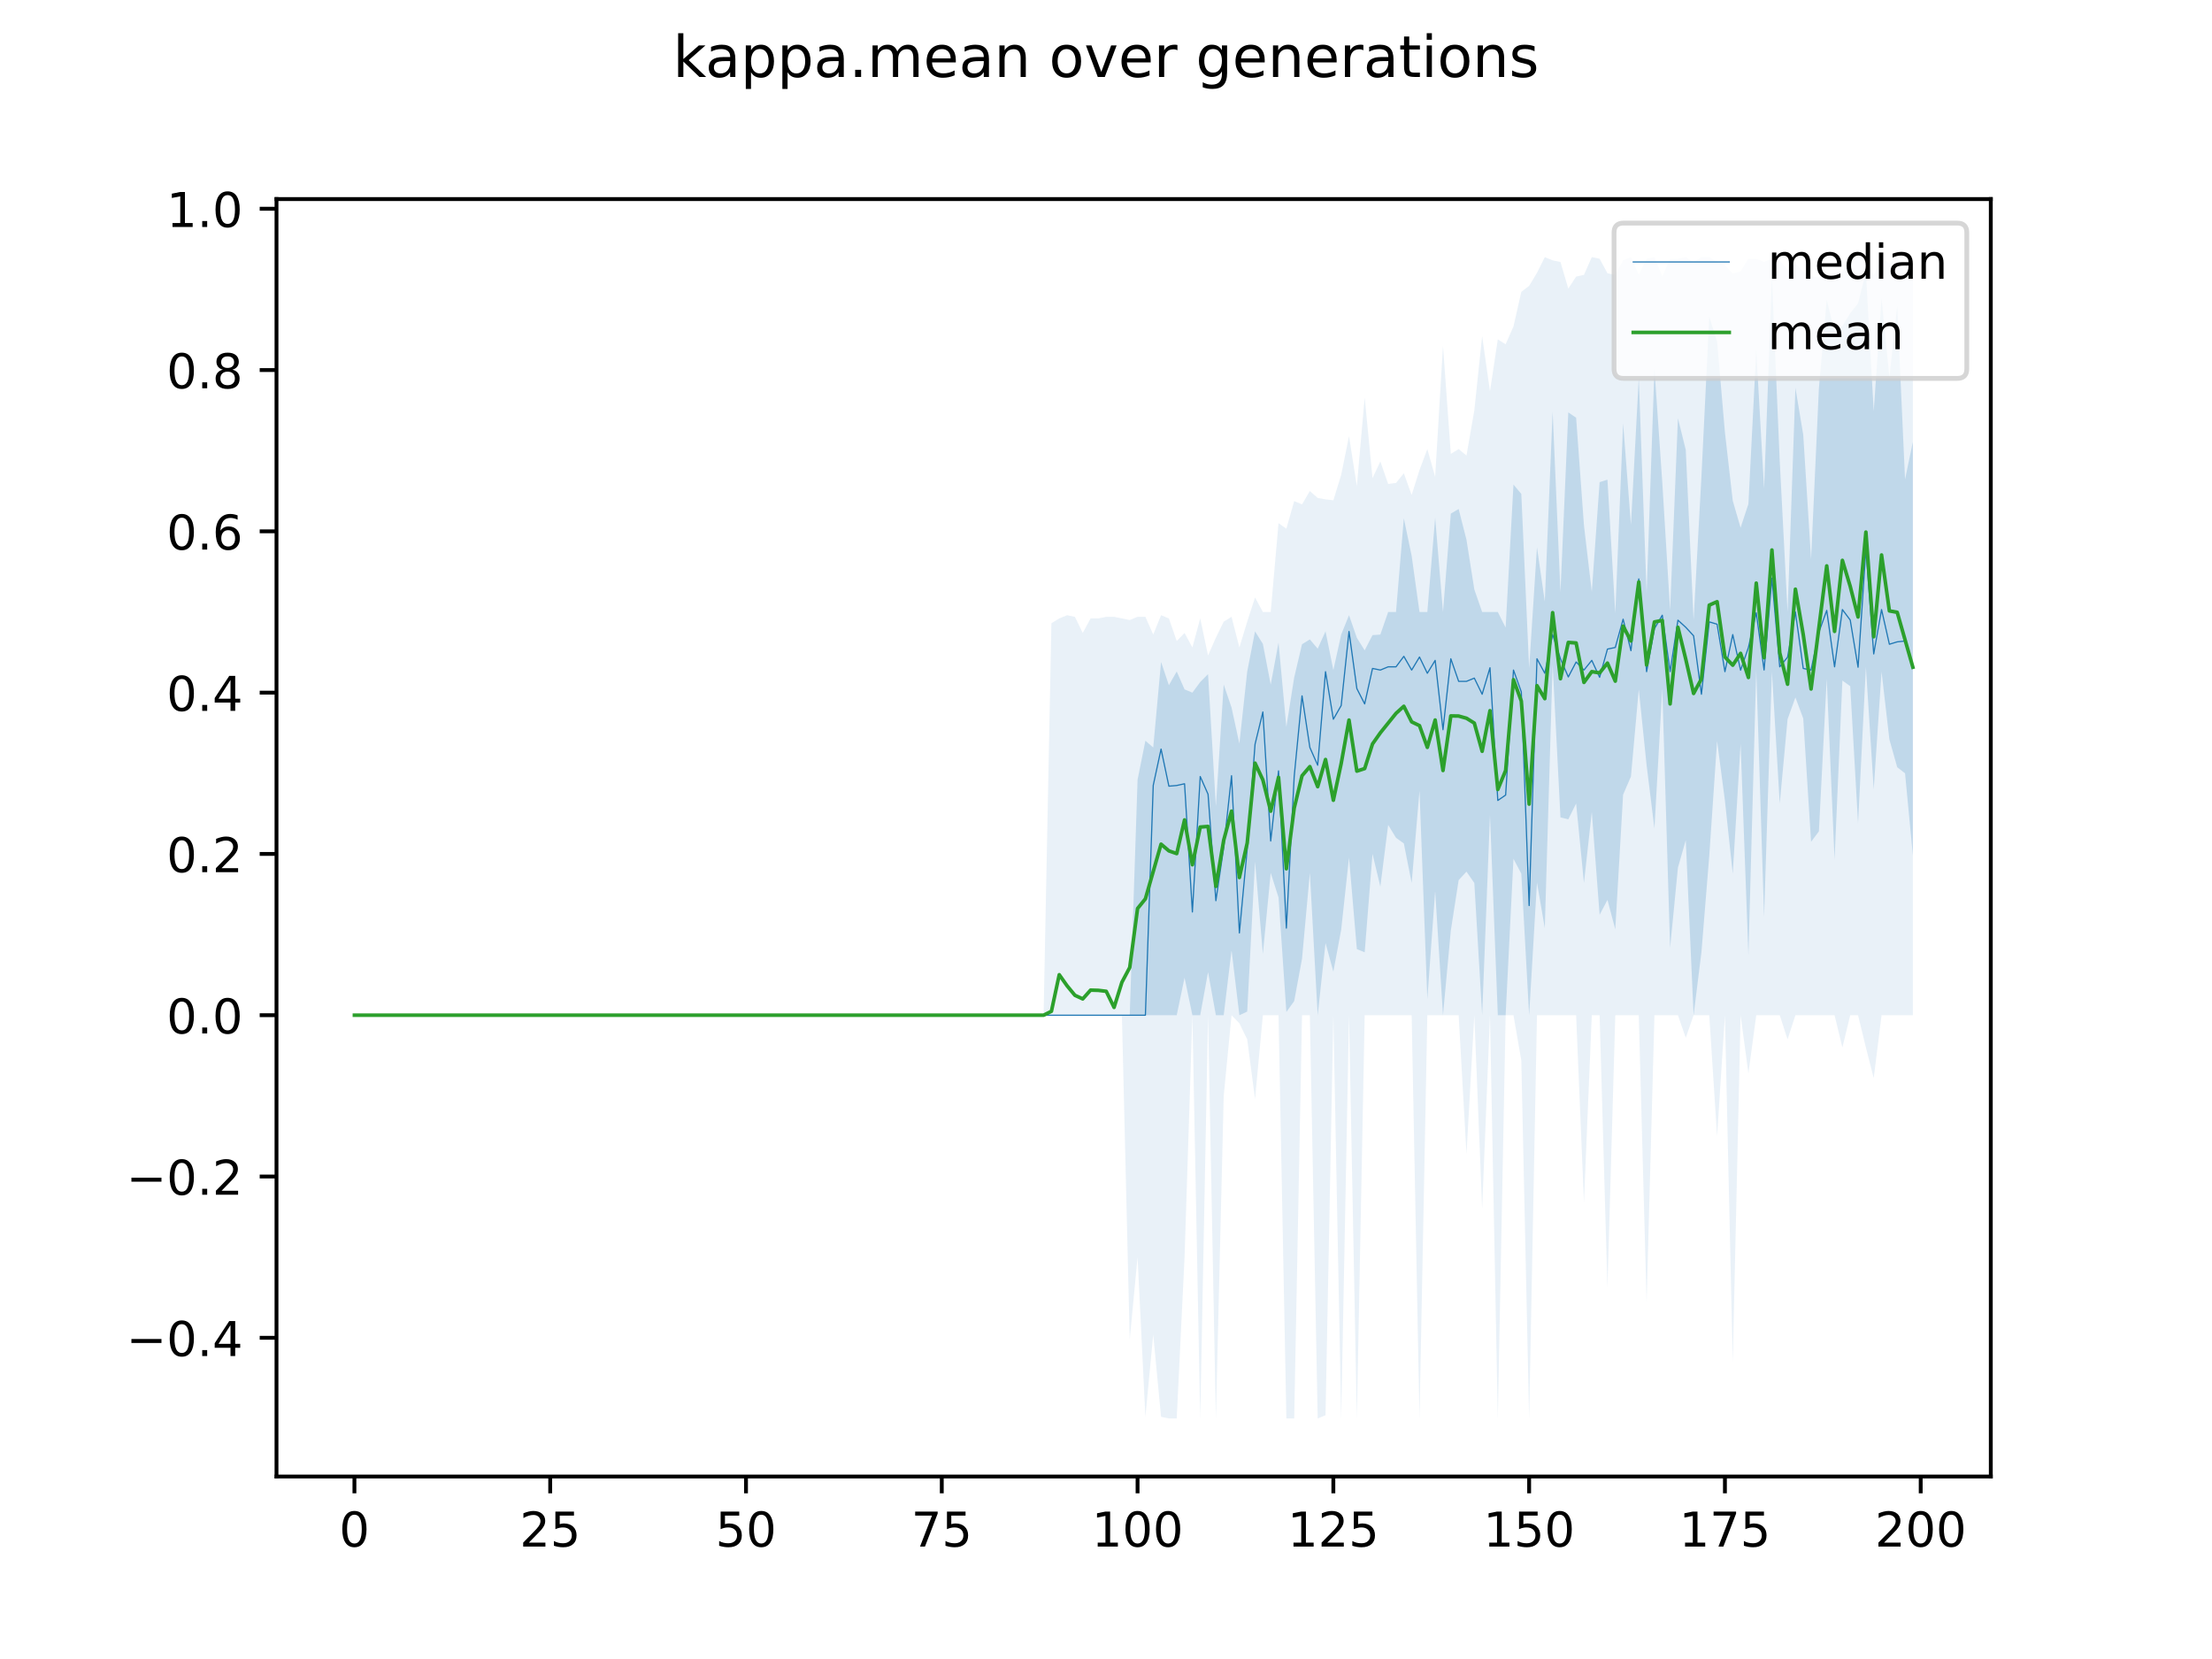 <?xml version="1.0" encoding="utf-8" standalone="no"?>
<!DOCTYPE svg PUBLIC "-//W3C//DTD SVG 1.1//EN"
  "http://www.w3.org/Graphics/SVG/1.1/DTD/svg11.dtd">
<!-- Created with matplotlib (https://matplotlib.org/) -->
<svg height="345.6pt" version="1.1" viewBox="0 0 460.8 345.6" width="460.8pt" xmlns="http://www.w3.org/2000/svg" xmlns:xlink="http://www.w3.org/1999/xlink">
 <defs>
  <style type="text/css">
*{stroke-linecap:butt;stroke-linejoin:round;}
  </style>
 </defs>
 <g id="figure_1">
  <g id="patch_1">
   <path d="M 0 345.6 
L 460.8 345.6 
L 460.8 0 
L 0 0 
z
" style="fill:#ffffff;"/>
  </g>
  <g id="axes_1">
   <g id="patch_2">
    <path d="M 57.6 307.584 
L 414.72 307.584 
L 414.72 41.472 
L 57.6 41.472 
z
" style="fill:#ffffff;"/>
   </g>
   <g id="PolyCollection_1">
    <path clip-path="url(#p032be83b51)" d="M 73.833 211.488 
L 73.833 211.488 
L 75.464 211.488 
L 77.096 211.488 
L 78.727 211.488 
L 80.358 211.488 
L 81.99 211.488 
L 83.621 211.488 
L 85.253 211.488 
L 86.884 211.488 
L 88.516 211.488 
L 90.147 211.488 
L 91.778 211.488 
L 93.41 211.488 
L 95.041 211.488 
L 96.673 211.488 
L 98.304 211.488 
L 99.936 211.488 
L 101.567 211.488 
L 103.198 211.488 
L 104.83 211.488 
L 106.461 211.488 
L 108.093 211.488 
L 109.724 211.488 
L 111.356 211.488 
L 112.987 211.488 
L 114.618 211.488 
L 116.25 211.488 
L 117.881 211.488 
L 119.513 211.488 
L 121.144 211.488 
L 122.776 211.488 
L 124.407 211.488 
L 126.038 211.488 
L 127.67 211.488 
L 129.301 211.488 
L 130.933 211.488 
L 132.564 211.488 
L 134.196 211.488 
L 135.827 211.488 
L 137.458 211.488 
L 139.09 211.488 
L 140.721 211.488 
L 142.353 211.488 
L 143.984 211.488 
L 145.616 211.488 
L 147.247 211.488 
L 148.879 211.488 
L 150.51 211.488 
L 152.141 211.488 
L 153.773 211.488 
L 155.404 211.488 
L 157.036 211.488 
L 158.667 211.488 
L 160.299 211.488 
L 161.93 211.488 
L 163.561 211.488 
L 165.193 211.488 
L 166.824 211.488 
L 168.456 211.488 
L 170.087 211.488 
L 171.719 211.488 
L 173.35 211.488 
L 174.981 211.488 
L 176.613 211.488 
L 178.244 211.488 
L 179.876 211.488 
L 181.507 211.488 
L 183.139 211.488 
L 184.77 211.488 
L 186.401 211.488 
L 188.033 211.488 
L 189.664 211.488 
L 191.296 211.488 
L 192.927 211.488 
L 194.559 211.488 
L 196.19 211.488 
L 197.821 211.488 
L 199.453 211.488 
L 201.084 211.488 
L 202.716 211.488 
L 204.347 211.488 
L 205.979 211.488 
L 207.61 211.488 
L 209.241 211.488 
L 210.873 211.488 
L 212.504 211.488 
L 214.136 211.488 
L 215.767 211.488 
L 217.399 211.488 
L 219.03 211.488 
L 220.661 211.488 
L 222.293 211.488 
L 223.924 211.488 
L 225.556 211.488 
L 227.187 211.488 
L 228.819 211.488 
L 230.45 211.488 
L 232.081 211.488 
L 233.713 211.488 
L 235.344 211.488 
L 236.976 211.488 
L 238.607 211.488 
L 240.239 211.488 
L 241.87 211.488 
L 243.501 211.488 
L 245.133 211.488 
L 246.764 203.676 
L 248.396 211.488 
L 250.027 211.488 
L 251.659 202.5 
L 253.29 211.488 
L 254.921 211.488 
L 256.553 197.964 
L 258.184 211.488 
L 259.816 210.732 
L 261.447 179.484 
L 263.079 198.72 
L 264.71 181.836 
L 266.341 186.96 
L 267.973 210.816 
L 269.604 208.548 
L 271.236 199.728 
L 272.867 181.836 
L 274.499 211.488 
L 276.13 196.452 
L 277.761 202.416 
L 279.393 193.68 
L 281.024 178.644 
L 282.656 197.712 
L 284.287 198.384 
L 285.919 177.888 
L 287.55 184.692 
L 289.181 171.84 
L 290.813 174.528 
L 292.444 175.704 
L 294.076 183.936 
L 295.707 164.721 
L 297.339 208.128 
L 298.97 185.616 
L 300.601 211.488 
L 302.233 193.848 
L 303.864 183.348 
L 305.496 181.584 
L 307.127 183.936 
L 308.759 211.488 
L 310.39 169.824 
L 312.021 211.488 
L 313.653 211.488 
L 315.284 178.896 
L 316.916 182.004 
L 318.547 211.488 
L 320.179 183.852 
L 321.81 193.344 
L 323.441 138.439 
L 325.073 170.282 
L 326.704 170.676 
L 328.336 167.388 
L 329.967 183.936 
L 331.599 169.152 
L 333.23 190.572 
L 334.862 187.464 
L 336.493 193.596 
L 338.124 165.54 
L 339.756 161.76 
L 341.387 143.616 
L 343.019 159.408 
L 344.65 172.596 
L 346.282 143.448 
L 347.913 197.46 
L 349.544 180.744 
L 351.176 175.032 
L 352.807 211.488 
L 354.439 198.384 
L 356.07 178.308 
L 357.702 154.368 
L 359.333 166.8 
L 360.964 182.004 
L 362.596 154.956 
L 364.227 198.972 
L 365.859 139.584 
L 367.49 190.992 
L 369.122 139.92 
L 370.753 167.388 
L 372.384 149.832 
L 374.016 145.281 
L 375.647 149.664 
L 377.279 175.368 
L 378.91 173.184 
L 380.542 141.419 
L 382.173 179.064 
L 383.804 141.768 
L 385.436 142.944 
L 387.067 171.504 
L 388.699 138.968 
L 390.33 164.448 
L 391.962 139.92 
L 393.593 154.032 
L 395.224 159.828 
L 396.856 161.088 
L 398.487 178.224 
L 398.487 92.04 
L 398.487 92.04 
L 396.856 99.852 
L 395.224 63.779 
L 393.593 78.576 
L 391.962 62.198 
L 390.33 85.656 
L 388.699 56.701 
L 387.067 63.19 
L 385.436 65.244 
L 383.804 67.932 
L 382.173 69.108 
L 380.542 62.472 
L 378.91 80.868 
L 377.279 116.484 
L 375.647 90.573 
L 374.016 80.784 
L 372.384 127.488 
L 370.753 96.072 
L 369.122 57.923 
L 367.49 101.784 
L 365.859 72.967 
L 364.227 104.976 
L 362.596 109.932 
L 360.964 104.304 
L 359.333 90.054 
L 357.702 71.124 
L 356.07 66 
L 354.439 99.261 
L 352.807 129.168 
L 351.176 93.72 
L 349.544 87.106 
L 347.913 127.152 
L 346.282 100.44 
L 344.65 76.889 
L 343.019 123.54 
L 341.387 78.688 
L 339.756 109.344 
L 338.124 88.176 
L 336.493 127.74 
L 334.862 99.919 
L 333.23 100.44 
L 331.599 123.288 
L 329.967 109.431 
L 328.336 87.018 
L 326.704 85.908 
L 325.073 123.372 
L 323.441 85.723 
L 321.81 125.304 
L 320.179 114.006 
L 318.547 139.197 
L 316.916 102.892 
L 315.284 100.944 
L 313.653 130.735 
L 312.021 127.488 
L 310.39 127.488 
L 308.759 127.488 
L 307.127 122.784 
L 305.496 112.452 
L 303.864 106.036 
L 302.233 106.992 
L 300.601 127.488 
L 298.97 107.832 
L 297.339 127.488 
L 295.707 127.488 
L 294.076 115.812 
L 292.444 107.971 
L 290.813 127.488 
L 289.181 127.488 
L 287.55 132.192 
L 285.919 132.304 
L 284.287 135.48 
L 282.656 132.864 
L 281.024 128.16 
L 279.393 132.192 
L 277.761 139.584 
L 276.13 131.52 
L 274.499 135.132 
L 272.867 133.2 
L 271.236 134.208 
L 269.604 141.115 
L 267.973 151.428 
L 266.341 133.872 
L 264.71 142.608 
L 263.079 134.136 
L 261.447 131.52 
L 259.816 139.92 
L 258.184 154.899 
L 256.553 147.396 
L 254.921 142.608 
L 253.29 167.972 
L 251.659 140.432 
L 250.027 142.079 
L 248.396 144.288 
L 246.764 143.616 
L 245.133 139.878 
L 243.501 142.747 
L 241.87 137.897 
L 240.239 155.712 
L 238.607 154.304 
L 236.976 162.432 
L 235.344 211.488 
L 233.713 211.488 
L 232.081 211.488 
L 230.45 211.488 
L 228.819 211.488 
L 227.187 211.488 
L 225.556 211.488 
L 223.924 211.488 
L 222.293 211.488 
L 220.661 211.488 
L 219.03 211.488 
L 217.399 211.488 
L 215.767 211.488 
L 214.136 211.488 
L 212.504 211.488 
L 210.873 211.488 
L 209.241 211.488 
L 207.61 211.488 
L 205.979 211.488 
L 204.347 211.488 
L 202.716 211.488 
L 201.084 211.488 
L 199.453 211.488 
L 197.821 211.488 
L 196.19 211.488 
L 194.559 211.488 
L 192.927 211.488 
L 191.296 211.488 
L 189.664 211.488 
L 188.033 211.488 
L 186.401 211.488 
L 184.77 211.488 
L 183.139 211.488 
L 181.507 211.488 
L 179.876 211.488 
L 178.244 211.488 
L 176.613 211.488 
L 174.981 211.488 
L 173.35 211.488 
L 171.719 211.488 
L 170.087 211.488 
L 168.456 211.488 
L 166.824 211.488 
L 165.193 211.488 
L 163.561 211.488 
L 161.93 211.488 
L 160.299 211.488 
L 158.667 211.488 
L 157.036 211.488 
L 155.404 211.488 
L 153.773 211.488 
L 152.141 211.488 
L 150.51 211.488 
L 148.879 211.488 
L 147.247 211.488 
L 145.616 211.488 
L 143.984 211.488 
L 142.353 211.488 
L 140.721 211.488 
L 139.09 211.488 
L 137.458 211.488 
L 135.827 211.488 
L 134.196 211.488 
L 132.564 211.488 
L 130.933 211.488 
L 129.301 211.488 
L 127.67 211.488 
L 126.038 211.488 
L 124.407 211.488 
L 122.776 211.488 
L 121.144 211.488 
L 119.513 211.488 
L 117.881 211.488 
L 116.25 211.488 
L 114.618 211.488 
L 112.987 211.488 
L 111.356 211.488 
L 109.724 211.488 
L 108.093 211.488 
L 106.461 211.488 
L 104.83 211.488 
L 103.198 211.488 
L 101.567 211.488 
L 99.936 211.488 
L 98.304 211.488 
L 96.673 211.488 
L 95.041 211.488 
L 93.41 211.488 
L 91.778 211.488 
L 90.147 211.488 
L 88.516 211.488 
L 86.884 211.488 
L 85.253 211.488 
L 83.621 211.488 
L 81.99 211.488 
L 80.358 211.488 
L 78.727 211.488 
L 77.096 211.488 
L 75.464 211.488 
L 73.833 211.488 
z
" style="fill:#1f77b4;fill-opacity:0.2;"/>
   </g>
   <g id="PolyCollection_2">
    <path clip-path="url(#p032be83b51)" d="M 73.833 211.488 
L 73.833 211.488 
L 75.464 211.488 
L 77.096 211.488 
L 78.727 211.488 
L 80.358 211.488 
L 81.99 211.488 
L 83.621 211.488 
L 85.253 211.488 
L 86.884 211.488 
L 88.516 211.488 
L 90.147 211.488 
L 91.778 211.488 
L 93.41 211.488 
L 95.041 211.488 
L 96.673 211.488 
L 98.304 211.488 
L 99.936 211.488 
L 101.567 211.488 
L 103.198 211.488 
L 104.83 211.488 
L 106.461 211.488 
L 108.093 211.488 
L 109.724 211.488 
L 111.356 211.488 
L 112.987 211.488 
L 114.618 211.488 
L 116.25 211.488 
L 117.881 211.488 
L 119.513 211.488 
L 121.144 211.488 
L 122.776 211.488 
L 124.407 211.488 
L 126.038 211.488 
L 127.67 211.488 
L 129.301 211.488 
L 130.933 211.488 
L 132.564 211.488 
L 134.196 211.488 
L 135.827 211.488 
L 137.458 211.488 
L 139.09 211.488 
L 140.721 211.488 
L 142.353 211.488 
L 143.984 211.488 
L 145.616 211.488 
L 147.247 211.488 
L 148.879 211.488 
L 150.51 211.488 
L 152.141 211.488 
L 153.773 211.488 
L 155.404 211.488 
L 157.036 211.488 
L 158.667 211.488 
L 160.299 211.488 
L 161.93 211.488 
L 163.561 211.488 
L 165.193 211.488 
L 166.824 211.488 
L 168.456 211.488 
L 170.087 211.488 
L 171.719 211.488 
L 173.35 211.488 
L 174.981 211.488 
L 176.613 211.488 
L 178.244 211.488 
L 179.876 211.488 
L 181.507 211.488 
L 183.139 211.488 
L 184.77 211.488 
L 186.401 211.488 
L 188.033 211.488 
L 189.664 211.488 
L 191.296 211.488 
L 192.927 211.488 
L 194.559 211.488 
L 196.19 211.488 
L 197.821 211.488 
L 199.453 211.488 
L 201.084 211.488 
L 202.716 211.488 
L 204.347 211.488 
L 205.979 211.488 
L 207.61 211.488 
L 209.241 211.488 
L 210.873 211.488 
L 212.504 211.488 
L 214.136 211.488 
L 215.767 211.488 
L 217.399 211.488 
L 219.03 211.488 
L 220.661 211.488 
L 222.293 211.488 
L 223.924 211.488 
L 225.556 211.488 
L 227.187 211.488 
L 228.819 211.488 
L 230.45 211.488 
L 232.081 211.488 
L 233.713 211.488 
L 235.344 279.024 
L 236.976 261.888 
L 238.607 295.152 
L 240.239 278.016 
L 241.87 295.152 
L 243.501 295.488 
L 245.133 295.488 
L 246.764 261.888 
L 248.396 211.488 
L 250.027 295.488 
L 251.659 211.488 
L 253.29 295.488 
L 254.921 228.288 
L 256.553 211.488 
L 258.184 213.168 
L 259.816 216.528 
L 261.447 228.96 
L 263.079 211.488 
L 264.71 211.488 
L 266.341 211.488 
L 267.973 295.488 
L 269.604 295.488 
L 271.236 211.488 
L 272.867 211.488 
L 274.499 295.488 
L 276.13 294.816 
L 277.761 211.488 
L 279.393 295.488 
L 281.024 211.488 
L 282.656 295.488 
L 284.287 211.488 
L 285.919 211.488 
L 287.55 211.488 
L 289.181 211.488 
L 290.813 211.488 
L 292.444 211.488 
L 294.076 211.488 
L 295.707 295.488 
L 297.339 211.488 
L 298.97 211.488 
L 300.601 211.488 
L 302.233 211.488 
L 303.864 211.488 
L 305.496 240.384 
L 307.127 211.488 
L 308.759 251.808 
L 310.39 211.488 
L 312.021 295.488 
L 313.653 211.488 
L 315.284 211.488 
L 316.916 220.896 
L 318.547 295.488 
L 320.179 211.488 
L 321.81 211.488 
L 323.441 211.488 
L 325.073 211.488 
L 326.704 211.488 
L 328.336 211.488 
L 329.967 250.464 
L 331.599 211.488 
L 333.23 211.488 
L 334.862 268.272 
L 336.493 211.488 
L 338.124 211.488 
L 339.756 211.488 
L 341.387 211.488 
L 343.019 271.296 
L 344.65 211.488 
L 346.282 211.488 
L 347.913 211.488 
L 349.544 211.488 
L 351.176 216.192 
L 352.807 211.488 
L 354.439 211.488 
L 356.07 211.488 
L 357.702 236.688 
L 359.333 211.488 
L 360.964 283.728 
L 362.596 211.488 
L 364.227 223.584 
L 365.859 211.488 
L 367.49 211.488 
L 369.122 211.488 
L 370.753 211.488 
L 372.384 216.528 
L 374.016 211.488 
L 375.647 211.488 
L 377.279 211.488 
L 378.91 211.488 
L 380.542 211.488 
L 382.173 211.488 
L 383.804 218.208 
L 385.436 211.488 
L 387.067 211.488 
L 388.699 218.208 
L 390.33 224.592 
L 391.962 211.488 
L 393.593 211.488 
L 395.224 211.488 
L 396.856 211.488 
L 398.487 211.488 
L 398.487 57.432 
L 398.487 57.432 
L 396.856 57.232 
L 395.224 53.568 
L 393.593 54.912 
L 391.962 53.568 
L 390.33 57.36 
L 388.699 53.568 
L 387.067 53.568 
L 385.436 53.568 
L 383.804 56.592 
L 382.173 56.928 
L 380.542 57.264 
L 378.91 57.761 
L 377.279 57.572 
L 375.647 56.592 
L 374.016 54.912 
L 372.384 56.256 
L 370.753 54.24 
L 369.122 53.904 
L 367.49 54.576 
L 365.859 53.904 
L 364.227 53.904 
L 362.596 56.542 
L 360.964 56.986 
L 359.333 55.248 
L 357.702 54.576 
L 356.07 53.568 
L 354.439 53.568 
L 352.807 54.576 
L 351.176 53.568 
L 349.544 53.904 
L 347.913 53.904 
L 346.282 57.6 
L 344.65 53.568 
L 343.019 53.904 
L 341.387 57.251 
L 339.756 53.568 
L 338.124 54.24 
L 336.493 57.264 
L 334.862 56.928 
L 333.23 53.904 
L 331.599 53.568 
L 329.967 57.264 
L 328.336 57.617 
L 326.704 60.127 
L 325.073 54.576 
L 323.441 54.24 
L 321.81 53.568 
L 320.179 56.844 
L 318.547 59.549 
L 316.916 60.809 
L 315.284 68.016 
L 313.653 71.712 
L 312.021 70.704 
L 310.39 81.523 
L 308.759 70.032 
L 307.127 85.488 
L 305.496 94.896 
L 303.864 93.552 
L 302.233 94.56 
L 300.601 72.048 
L 298.97 99.331 
L 297.339 93.552 
L 295.707 97.92 
L 294.076 103.108 
L 292.444 98.592 
L 290.813 100.608 
L 289.181 100.822 
L 287.55 96.122 
L 285.919 99.6 
L 284.287 82.8 
L 282.656 101.28 
L 281.024 90.864 
L 279.393 98.928 
L 277.761 104.228 
L 276.13 104.032 
L 274.499 103.733 
L 272.867 102.288 
L 271.236 105.072 
L 269.604 104.388 
L 267.973 110.144 
L 266.341 108.991 
L 264.71 127.488 
L 263.079 127.488 
L 261.447 124.464 
L 259.816 129.504 
L 258.184 134.88 
L 256.553 128.496 
L 254.921 129.504 
L 253.29 132.847 
L 251.659 136.56 
L 250.027 128.832 
L 248.396 134.88 
L 246.764 131.856 
L 245.133 133.536 
L 243.501 128.832 
L 241.87 128.16 
L 240.239 132.192 
L 238.607 128.496 
L 236.976 128.496 
L 235.344 129.168 
L 233.713 128.832 
L 232.081 128.496 
L 230.45 128.496 
L 228.819 128.832 
L 227.187 128.832 
L 225.556 131.856 
L 223.924 128.496 
L 222.293 128.16 
L 220.661 128.832 
L 219.03 129.84 
L 217.399 211.488 
L 215.767 211.488 
L 214.136 211.488 
L 212.504 211.488 
L 210.873 211.488 
L 209.241 211.488 
L 207.61 211.488 
L 205.979 211.488 
L 204.347 211.488 
L 202.716 211.488 
L 201.084 211.488 
L 199.453 211.488 
L 197.821 211.488 
L 196.19 211.488 
L 194.559 211.488 
L 192.927 211.488 
L 191.296 211.488 
L 189.664 211.488 
L 188.033 211.488 
L 186.401 211.488 
L 184.77 211.488 
L 183.139 211.488 
L 181.507 211.488 
L 179.876 211.488 
L 178.244 211.488 
L 176.613 211.488 
L 174.981 211.488 
L 173.35 211.488 
L 171.719 211.488 
L 170.087 211.488 
L 168.456 211.488 
L 166.824 211.488 
L 165.193 211.488 
L 163.561 211.488 
L 161.93 211.488 
L 160.299 211.488 
L 158.667 211.488 
L 157.036 211.488 
L 155.404 211.488 
L 153.773 211.488 
L 152.141 211.488 
L 150.51 211.488 
L 148.879 211.488 
L 147.247 211.488 
L 145.616 211.488 
L 143.984 211.488 
L 142.353 211.488 
L 140.721 211.488 
L 139.09 211.488 
L 137.458 211.488 
L 135.827 211.488 
L 134.196 211.488 
L 132.564 211.488 
L 130.933 211.488 
L 129.301 211.488 
L 127.67 211.488 
L 126.038 211.488 
L 124.407 211.488 
L 122.776 211.488 
L 121.144 211.488 
L 119.513 211.488 
L 117.881 211.488 
L 116.25 211.488 
L 114.618 211.488 
L 112.987 211.488 
L 111.356 211.488 
L 109.724 211.488 
L 108.093 211.488 
L 106.461 211.488 
L 104.83 211.488 
L 103.198 211.488 
L 101.567 211.488 
L 99.936 211.488 
L 98.304 211.488 
L 96.673 211.488 
L 95.041 211.488 
L 93.41 211.488 
L 91.778 211.488 
L 90.147 211.488 
L 88.516 211.488 
L 86.884 211.488 
L 85.253 211.488 
L 83.621 211.488 
L 81.99 211.488 
L 80.358 211.488 
L 78.727 211.488 
L 77.096 211.488 
L 75.464 211.488 
L 73.833 211.488 
z
" style="fill:#1f77b4;fill-opacity:0.1;"/>
   </g>
   <g id="matplotlib.axis_1">
    <g id="xtick_1">
     <g id="line2d_1">
      <defs>
       <path d="M 0 0 
L 0 3.5 
" id="m3e1e26e7a3" style="stroke:#000000;stroke-width:0.8;"/>
      </defs>
      <g>
       <use style="stroke:#000000;stroke-width:0.8;" x="73.833" xlink:href="#m3e1e26e7a3" y="307.584"/>
      </g>
     </g>
     <g id="text_1">
      <!-- 0 -->
      <defs>
       <path d="M 31.781 66.406 
Q 24.172 66.406 20.328 58.906 
Q 16.5 51.422 16.5 36.375 
Q 16.5 21.391 20.328 13.891 
Q 24.172 6.391 31.781 6.391 
Q 39.453 6.391 43.281 13.891 
Q 47.125 21.391 47.125 36.375 
Q 47.125 51.422 43.281 58.906 
Q 39.453 66.406 31.781 66.406 
z
M 31.781 74.219 
Q 44.047 74.219 50.516 64.516 
Q 56.984 54.828 56.984 36.375 
Q 56.984 17.969 50.516 8.266 
Q 44.047 -1.422 31.781 -1.422 
Q 19.531 -1.422 13.062 8.266 
Q 6.594 17.969 6.594 36.375 
Q 6.594 54.828 13.062 64.516 
Q 19.531 74.219 31.781 74.219 
z
" id="DejaVuSans-48"/>
      </defs>
      <g transform="translate(70.651 322.182)scale(0.1 -0.1)">
       <use xlink:href="#DejaVuSans-48"/>
      </g>
     </g>
    </g>
    <g id="xtick_2">
     <g id="line2d_2">
      <g>
       <use style="stroke:#000000;stroke-width:0.8;" x="114.618" xlink:href="#m3e1e26e7a3" y="307.584"/>
      </g>
     </g>
     <g id="text_2">
      <!-- 25 -->
      <defs>
       <path d="M 19.188 8.297 
L 53.609 8.297 
L 53.609 0 
L 7.328 0 
L 7.328 8.297 
Q 12.938 14.109 22.625 23.891 
Q 32.328 33.688 34.812 36.531 
Q 39.547 41.844 41.422 45.531 
Q 43.312 49.219 43.312 52.781 
Q 43.312 58.594 39.234 62.25 
Q 35.156 65.922 28.609 65.922 
Q 23.969 65.922 18.812 64.312 
Q 13.672 62.703 7.812 59.422 
L 7.812 69.391 
Q 13.766 71.781 18.938 73 
Q 24.125 74.219 28.422 74.219 
Q 39.75 74.219 46.484 68.547 
Q 53.219 62.891 53.219 53.422 
Q 53.219 48.922 51.531 44.891 
Q 49.859 40.875 45.406 35.406 
Q 44.188 33.984 37.641 27.219 
Q 31.109 20.453 19.188 8.297 
z
" id="DejaVuSans-50"/>
       <path d="M 10.797 72.906 
L 49.516 72.906 
L 49.516 64.594 
L 19.828 64.594 
L 19.828 46.734 
Q 21.969 47.469 24.109 47.828 
Q 26.266 48.188 28.422 48.188 
Q 40.625 48.188 47.75 41.5 
Q 54.891 34.812 54.891 23.391 
Q 54.891 11.625 47.562 5.094 
Q 40.234 -1.422 26.906 -1.422 
Q 22.312 -1.422 17.547 -0.641 
Q 12.797 0.141 7.719 1.703 
L 7.719 11.625 
Q 12.109 9.234 16.797 8.062 
Q 21.484 6.891 26.703 6.891 
Q 35.156 6.891 40.078 11.328 
Q 45.016 15.766 45.016 23.391 
Q 45.016 31 40.078 35.438 
Q 35.156 39.891 26.703 39.891 
Q 22.75 39.891 18.812 39.016 
Q 14.891 38.141 10.797 36.281 
z
" id="DejaVuSans-53"/>
      </defs>
      <g transform="translate(108.256 322.182)scale(0.1 -0.1)">
       <use xlink:href="#DejaVuSans-50"/>
       <use x="63.623" xlink:href="#DejaVuSans-53"/>
      </g>
     </g>
    </g>
    <g id="xtick_3">
     <g id="line2d_3">
      <g>
       <use style="stroke:#000000;stroke-width:0.8;" x="155.404" xlink:href="#m3e1e26e7a3" y="307.584"/>
      </g>
     </g>
     <g id="text_3">
      <!-- 50 -->
      <g transform="translate(149.042 322.182)scale(0.1 -0.1)">
       <use xlink:href="#DejaVuSans-53"/>
       <use x="63.623" xlink:href="#DejaVuSans-48"/>
      </g>
     </g>
    </g>
    <g id="xtick_4">
     <g id="line2d_4">
      <g>
       <use style="stroke:#000000;stroke-width:0.8;" x="196.19" xlink:href="#m3e1e26e7a3" y="307.584"/>
      </g>
     </g>
     <g id="text_4">
      <!-- 75 -->
      <defs>
       <path d="M 8.203 72.906 
L 55.078 72.906 
L 55.078 68.703 
L 28.609 0 
L 18.312 0 
L 43.219 64.594 
L 8.203 64.594 
z
" id="DejaVuSans-55"/>
      </defs>
      <g transform="translate(189.827 322.182)scale(0.1 -0.1)">
       <use xlink:href="#DejaVuSans-55"/>
       <use x="63.623" xlink:href="#DejaVuSans-53"/>
      </g>
     </g>
    </g>
    <g id="xtick_5">
     <g id="line2d_5">
      <g>
       <use style="stroke:#000000;stroke-width:0.8;" x="236.976" xlink:href="#m3e1e26e7a3" y="307.584"/>
      </g>
     </g>
     <g id="text_5">
      <!-- 100 -->
      <defs>
       <path d="M 12.406 8.297 
L 28.516 8.297 
L 28.516 63.922 
L 10.984 60.406 
L 10.984 69.391 
L 28.422 72.906 
L 38.281 72.906 
L 38.281 8.297 
L 54.391 8.297 
L 54.391 0 
L 12.406 0 
z
" id="DejaVuSans-49"/>
      </defs>
      <g transform="translate(227.432 322.182)scale(0.1 -0.1)">
       <use xlink:href="#DejaVuSans-49"/>
       <use x="63.623" xlink:href="#DejaVuSans-48"/>
       <use x="127.246" xlink:href="#DejaVuSans-48"/>
      </g>
     </g>
    </g>
    <g id="xtick_6">
     <g id="line2d_6">
      <g>
       <use style="stroke:#000000;stroke-width:0.8;" x="277.761" xlink:href="#m3e1e26e7a3" y="307.584"/>
      </g>
     </g>
     <g id="text_6">
      <!-- 125 -->
      <g transform="translate(268.218 322.182)scale(0.1 -0.1)">
       <use xlink:href="#DejaVuSans-49"/>
       <use x="63.623" xlink:href="#DejaVuSans-50"/>
       <use x="127.246" xlink:href="#DejaVuSans-53"/>
      </g>
     </g>
    </g>
    <g id="xtick_7">
     <g id="line2d_7">
      <g>
       <use style="stroke:#000000;stroke-width:0.8;" x="318.547" xlink:href="#m3e1e26e7a3" y="307.584"/>
      </g>
     </g>
     <g id="text_7">
      <!-- 150 -->
      <g transform="translate(309.003 322.182)scale(0.1 -0.1)">
       <use xlink:href="#DejaVuSans-49"/>
       <use x="63.623" xlink:href="#DejaVuSans-53"/>
       <use x="127.246" xlink:href="#DejaVuSans-48"/>
      </g>
     </g>
    </g>
    <g id="xtick_8">
     <g id="line2d_8">
      <g>
       <use style="stroke:#000000;stroke-width:0.8;" x="359.333" xlink:href="#m3e1e26e7a3" y="307.584"/>
      </g>
     </g>
     <g id="text_8">
      <!-- 175 -->
      <g transform="translate(349.789 322.182)scale(0.1 -0.1)">
       <use xlink:href="#DejaVuSans-49"/>
       <use x="63.623" xlink:href="#DejaVuSans-55"/>
       <use x="127.246" xlink:href="#DejaVuSans-53"/>
      </g>
     </g>
    </g>
    <g id="xtick_9">
     <g id="line2d_9">
      <g>
       <use style="stroke:#000000;stroke-width:0.8;" x="400.119" xlink:href="#m3e1e26e7a3" y="307.584"/>
      </g>
     </g>
     <g id="text_9">
      <!-- 200 -->
      <g transform="translate(390.575 322.182)scale(0.1 -0.1)">
       <use xlink:href="#DejaVuSans-50"/>
       <use x="63.623" xlink:href="#DejaVuSans-48"/>
       <use x="127.246" xlink:href="#DejaVuSans-48"/>
      </g>
     </g>
    </g>
   </g>
   <g id="matplotlib.axis_2">
    <g id="ytick_1">
     <g id="line2d_10">
      <defs>
       <path d="M 0 0 
L -3.5 0 
" id="md65bbb7e16" style="stroke:#000000;stroke-width:0.8;"/>
      </defs>
      <g>
       <use style="stroke:#000000;stroke-width:0.8;" x="57.6" xlink:href="#md65bbb7e16" y="278.688"/>
      </g>
     </g>
     <g id="text_10">
      <!-- −0.4 -->
      <defs>
       <path d="M 10.594 35.5 
L 73.188 35.5 
L 73.188 27.203 
L 10.594 27.203 
z
" id="DejaVuSans-8722"/>
       <path d="M 10.688 12.406 
L 21 12.406 
L 21 0 
L 10.688 0 
z
" id="DejaVuSans-46"/>
       <path d="M 37.797 64.312 
L 12.891 25.391 
L 37.797 25.391 
z
M 35.203 72.906 
L 47.609 72.906 
L 47.609 25.391 
L 58.016 25.391 
L 58.016 17.188 
L 47.609 17.188 
L 47.609 0 
L 37.797 0 
L 37.797 17.188 
L 4.891 17.188 
L 4.891 26.703 
z
" id="DejaVuSans-52"/>
      </defs>
      <g transform="translate(26.317 282.487)scale(0.1 -0.1)">
       <use xlink:href="#DejaVuSans-8722"/>
       <use x="83.789" xlink:href="#DejaVuSans-48"/>
       <use x="147.412" xlink:href="#DejaVuSans-46"/>
       <use x="179.199" xlink:href="#DejaVuSans-52"/>
      </g>
     </g>
    </g>
    <g id="ytick_2">
     <g id="line2d_11">
      <g>
       <use style="stroke:#000000;stroke-width:0.8;" x="57.6" xlink:href="#md65bbb7e16" y="245.088"/>
      </g>
     </g>
     <g id="text_11">
      <!-- −0.2 -->
      <g transform="translate(26.317 248.887)scale(0.1 -0.1)">
       <use xlink:href="#DejaVuSans-8722"/>
       <use x="83.789" xlink:href="#DejaVuSans-48"/>
       <use x="147.412" xlink:href="#DejaVuSans-46"/>
       <use x="179.199" xlink:href="#DejaVuSans-50"/>
      </g>
     </g>
    </g>
    <g id="ytick_3">
     <g id="line2d_12">
      <g>
       <use style="stroke:#000000;stroke-width:0.8;" x="57.6" xlink:href="#md65bbb7e16" y="211.488"/>
      </g>
     </g>
     <g id="text_12">
      <!-- 0.0 -->
      <g transform="translate(34.697 215.287)scale(0.1 -0.1)">
       <use xlink:href="#DejaVuSans-48"/>
       <use x="63.623" xlink:href="#DejaVuSans-46"/>
       <use x="95.41" xlink:href="#DejaVuSans-48"/>
      </g>
     </g>
    </g>
    <g id="ytick_4">
     <g id="line2d_13">
      <g>
       <use style="stroke:#000000;stroke-width:0.8;" x="57.6" xlink:href="#md65bbb7e16" y="177.888"/>
      </g>
     </g>
     <g id="text_13">
      <!-- 0.2 -->
      <g transform="translate(34.697 181.687)scale(0.1 -0.1)">
       <use xlink:href="#DejaVuSans-48"/>
       <use x="63.623" xlink:href="#DejaVuSans-46"/>
       <use x="95.41" xlink:href="#DejaVuSans-50"/>
      </g>
     </g>
    </g>
    <g id="ytick_5">
     <g id="line2d_14">
      <g>
       <use style="stroke:#000000;stroke-width:0.8;" x="57.6" xlink:href="#md65bbb7e16" y="144.288"/>
      </g>
     </g>
     <g id="text_14">
      <!-- 0.4 -->
      <g transform="translate(34.697 148.087)scale(0.1 -0.1)">
       <use xlink:href="#DejaVuSans-48"/>
       <use x="63.623" xlink:href="#DejaVuSans-46"/>
       <use x="95.41" xlink:href="#DejaVuSans-52"/>
      </g>
     </g>
    </g>
    <g id="ytick_6">
     <g id="line2d_15">
      <g>
       <use style="stroke:#000000;stroke-width:0.8;" x="57.6" xlink:href="#md65bbb7e16" y="110.688"/>
      </g>
     </g>
     <g id="text_15">
      <!-- 0.6 -->
      <defs>
       <path d="M 33.016 40.375 
Q 26.375 40.375 22.484 35.828 
Q 18.609 31.297 18.609 23.391 
Q 18.609 15.531 22.484 10.953 
Q 26.375 6.391 33.016 6.391 
Q 39.656 6.391 43.531 10.953 
Q 47.406 15.531 47.406 23.391 
Q 47.406 31.297 43.531 35.828 
Q 39.656 40.375 33.016 40.375 
z
M 52.594 71.297 
L 52.594 62.312 
Q 48.875 64.062 45.094 64.984 
Q 41.312 65.922 37.594 65.922 
Q 27.828 65.922 22.672 59.328 
Q 17.531 52.734 16.797 39.406 
Q 19.672 43.656 24.016 45.922 
Q 28.375 48.188 33.594 48.188 
Q 44.578 48.188 50.953 41.516 
Q 57.328 34.859 57.328 23.391 
Q 57.328 12.156 50.688 5.359 
Q 44.047 -1.422 33.016 -1.422 
Q 20.359 -1.422 13.672 8.266 
Q 6.984 17.969 6.984 36.375 
Q 6.984 53.656 15.188 63.938 
Q 23.391 74.219 37.203 74.219 
Q 40.922 74.219 44.703 73.484 
Q 48.484 72.75 52.594 71.297 
z
" id="DejaVuSans-54"/>
      </defs>
      <g transform="translate(34.697 114.487)scale(0.1 -0.1)">
       <use xlink:href="#DejaVuSans-48"/>
       <use x="63.623" xlink:href="#DejaVuSans-46"/>
       <use x="95.41" xlink:href="#DejaVuSans-54"/>
      </g>
     </g>
    </g>
    <g id="ytick_7">
     <g id="line2d_16">
      <g>
       <use style="stroke:#000000;stroke-width:0.8;" x="57.6" xlink:href="#md65bbb7e16" y="77.088"/>
      </g>
     </g>
     <g id="text_16">
      <!-- 0.8 -->
      <defs>
       <path d="M 31.781 34.625 
Q 24.75 34.625 20.719 30.859 
Q 16.703 27.094 16.703 20.516 
Q 16.703 13.922 20.719 10.156 
Q 24.75 6.391 31.781 6.391 
Q 38.812 6.391 42.859 10.172 
Q 46.922 13.969 46.922 20.516 
Q 46.922 27.094 42.891 30.859 
Q 38.875 34.625 31.781 34.625 
z
M 21.922 38.812 
Q 15.578 40.375 12.031 44.719 
Q 8.5 49.078 8.5 55.328 
Q 8.5 64.062 14.719 69.141 
Q 20.953 74.219 31.781 74.219 
Q 42.672 74.219 48.875 69.141 
Q 55.078 64.062 55.078 55.328 
Q 55.078 49.078 51.531 44.719 
Q 48 40.375 41.703 38.812 
Q 48.828 37.156 52.797 32.312 
Q 56.781 27.484 56.781 20.516 
Q 56.781 9.906 50.312 4.234 
Q 43.844 -1.422 31.781 -1.422 
Q 19.734 -1.422 13.25 4.234 
Q 6.781 9.906 6.781 20.516 
Q 6.781 27.484 10.781 32.312 
Q 14.797 37.156 21.922 38.812 
z
M 18.312 54.391 
Q 18.312 48.734 21.844 45.562 
Q 25.391 42.391 31.781 42.391 
Q 38.141 42.391 41.719 45.562 
Q 45.312 48.734 45.312 54.391 
Q 45.312 60.062 41.719 63.234 
Q 38.141 66.406 31.781 66.406 
Q 25.391 66.406 21.844 63.234 
Q 18.312 60.062 18.312 54.391 
z
" id="DejaVuSans-56"/>
      </defs>
      <g transform="translate(34.697 80.887)scale(0.1 -0.1)">
       <use xlink:href="#DejaVuSans-48"/>
       <use x="63.623" xlink:href="#DejaVuSans-46"/>
       <use x="95.41" xlink:href="#DejaVuSans-56"/>
      </g>
     </g>
    </g>
    <g id="ytick_8">
     <g id="line2d_17">
      <g>
       <use style="stroke:#000000;stroke-width:0.8;" x="57.6" xlink:href="#md65bbb7e16" y="43.488"/>
      </g>
     </g>
     <g id="text_17">
      <!-- 1.0 -->
      <g transform="translate(34.697 47.287)scale(0.1 -0.1)">
       <use xlink:href="#DejaVuSans-49"/>
       <use x="63.623" xlink:href="#DejaVuSans-46"/>
       <use x="95.41" xlink:href="#DejaVuSans-48"/>
      </g>
     </g>
    </g>
   </g>
   <g id="line2d_18">
    <path clip-path="url(#p032be83b51)" d="M 73.833 211.488 
L 238.607 211.488 
L 240.239 163.608 
L 241.87 156.048 
L 243.501 163.776 
L 245.133 163.631 
L 246.764 163.272 
L 248.396 189.984 
L 250.027 161.76 
L 251.659 165.456 
L 253.29 187.632 
L 254.921 176.544 
L 256.553 161.592 
L 258.184 194.352 
L 259.816 176.88 
L 261.447 155.04 
L 263.079 148.32 
L 264.71 175.2 
L 266.341 160.584 
L 267.973 193.344 
L 269.604 161.76 
L 271.236 144.96 
L 272.867 155.712 
L 274.499 159.408 
L 276.13 139.928 
L 277.761 149.832 
L 279.393 146.976 
L 281.024 131.555 
L 282.656 143.448 
L 284.287 146.64 
L 285.919 139.249 
L 287.55 139.584 
L 289.181 138.912 
L 290.813 138.912 
L 292.444 136.728 
L 294.076 139.584 
L 295.707 136.872 
L 297.339 140.256 
L 298.97 137.568 
L 300.601 152.016 
L 302.233 137.232 
L 303.864 141.936 
L 305.496 141.936 
L 307.127 141.264 
L 308.759 144.624 
L 310.39 139.102 
L 312.021 166.751 
L 313.653 165.624 
L 315.284 139.584 
L 316.916 144.12 
L 318.547 188.64 
L 320.179 137.232 
L 321.81 140.256 
L 323.441 132.192 
L 325.073 137.232 
L 326.704 141.02 
L 328.336 137.904 
L 329.967 139.584 
L 331.599 137.568 
L 333.23 141.096 
L 334.862 135.216 
L 336.493 134.88 
L 338.124 128.992 
L 339.756 135.552 
L 341.387 120.6 
L 343.019 139.92 
L 344.65 130.969 
L 346.282 128.16 
L 347.913 139.92 
L 349.544 129.192 
L 351.176 130.68 
L 352.807 132.448 
L 354.439 144.624 
L 356.07 129.546 
L 357.702 130.033 
L 359.333 139.92 
L 360.964 132.192 
L 362.596 139.619 
L 364.227 134.88 
L 365.859 127.656 
L 367.49 139.569 
L 369.122 120.432 
L 370.753 138.912 
L 372.384 136.896 
L 374.016 127.488 
L 375.647 139.248 
L 377.279 139.584 
L 378.91 131.688 
L 380.542 127.152 
L 382.173 138.912 
L 383.804 126.984 
L 385.436 129.168 
L 387.067 138.999 
L 388.699 114.384 
L 390.33 136.224 
L 391.962 126.984 
L 393.593 134.208 
L 395.224 133.711 
L 396.856 133.536 
L 398.487 138.952 
L 398.487 138.952 
" style="fill:none;stroke:#1f77b4;stroke-linecap:square;stroke-width:0.25;"/>
   </g>
   <g id="line2d_19">
    <path clip-path="url(#p032be83b51)" d="M 73.833 211.488 
L 217.399 211.488 
L 219.03 210.672 
L 220.661 203.051 
L 222.293 205.363 
L 223.924 207.338 
L 225.556 208.094 
L 227.187 206.26 
L 228.819 206.307 
L 230.45 206.508 
L 232.081 209.862 
L 233.713 204.625 
L 235.344 201.546 
L 236.976 189.26 
L 238.607 187.241 
L 241.87 175.855 
L 243.501 177.251 
L 245.133 177.822 
L 246.764 170.802 
L 248.396 180.147 
L 250.027 172.29 
L 251.659 172.164 
L 253.29 184.65 
L 254.921 175.027 
L 256.553 168.973 
L 258.184 182.801 
L 259.816 175.619 
L 261.447 158.971 
L 263.079 162.472 
L 264.71 168.982 
L 266.341 161.938 
L 267.973 180.981 
L 269.604 168.347 
L 271.236 161.606 
L 272.867 159.696 
L 274.499 163.882 
L 276.13 158.218 
L 277.761 166.708 
L 279.393 159.054 
L 281.024 150.001 
L 282.656 160.639 
L 284.287 160.107 
L 285.919 154.976 
L 287.55 152.659 
L 290.813 148.604 
L 292.444 147.129 
L 294.076 150.379 
L 295.707 151.162 
L 297.339 155.691 
L 298.97 149.988 
L 300.601 160.511 
L 302.233 149.137 
L 303.864 149.165 
L 305.496 149.624 
L 307.127 150.633 
L 308.759 156.51 
L 310.39 148.049 
L 312.021 164.463 
L 313.653 160.504 
L 315.284 141.593 
L 316.916 146.042 
L 318.547 167.51 
L 320.179 142.833 
L 321.81 145.544 
L 323.441 127.626 
L 325.073 141.389 
L 326.704 133.829 
L 328.336 133.941 
L 329.967 142.161 
L 331.599 139.913 
L 333.23 140.179 
L 334.862 138.133 
L 336.493 141.895 
L 338.124 130.43 
L 339.756 133.53 
L 341.387 121.235 
L 343.019 138.525 
L 344.65 129.56 
L 346.282 129.247 
L 347.913 146.639 
L 349.544 130.681 
L 351.176 137.325 
L 352.807 144.461 
L 354.439 141.431 
L 356.07 126.06 
L 357.702 125.346 
L 359.333 136.869 
L 360.964 138.571 
L 362.596 136.104 
L 364.227 141.137 
L 365.859 121.471 
L 367.49 137.013 
L 369.122 114.574 
L 370.753 135.995 
L 372.384 142.536 
L 374.016 122.738 
L 375.647 132.191 
L 377.279 143.529 
L 380.542 117.887 
L 382.173 131.53 
L 383.804 116.732 
L 385.436 122.157 
L 387.067 128.524 
L 388.699 110.843 
L 390.33 132.645 
L 391.962 115.612 
L 393.593 127.261 
L 395.224 127.553 
L 398.487 139.001 
L 398.487 139.001 
" style="fill:none;stroke:#2ca02c;stroke-linecap:square;stroke-width:0.75;"/>
   </g>
   <g id="patch_3">
    <path d="M 57.6 307.584 
L 57.6 41.472 
" style="fill:none;stroke:#000000;stroke-linecap:square;stroke-linejoin:miter;stroke-width:0.8;"/>
   </g>
   <g id="patch_4">
    <path d="M 414.72 307.584 
L 414.72 41.472 
" style="fill:none;stroke:#000000;stroke-linecap:square;stroke-linejoin:miter;stroke-width:0.8;"/>
   </g>
   <g id="patch_5">
    <path d="M 57.6 307.584 
L 414.72 307.584 
" style="fill:none;stroke:#000000;stroke-linecap:square;stroke-linejoin:miter;stroke-width:0.8;"/>
   </g>
   <g id="patch_6">
    <path d="M 57.6 41.472 
L 414.72 41.472 
" style="fill:none;stroke:#000000;stroke-linecap:square;stroke-linejoin:miter;stroke-width:0.8;"/>
   </g>
   <g id="legend_1">
    <g id="patch_7">
     <path d="M 338.234 78.828 
L 407.72 78.828 
Q 409.72 78.828 409.72 76.828 
L 409.72 48.472 
Q 409.72 46.472 407.72 46.472 
L 338.234 46.472 
Q 336.234 46.472 336.234 48.472 
L 336.234 76.828 
Q 336.234 78.828 338.234 78.828 
z
" style="fill:#ffffff;opacity:0.8;stroke:#cccccc;stroke-linejoin:miter;"/>
    </g>
    <g id="line2d_20">
     <path d="M 340.234 54.57 
L 360.234 54.57 
" style="fill:none;stroke:#1f77b4;stroke-linecap:square;stroke-width:0.25;"/>
    </g>
    <g id="line2d_21"/>
    <g id="text_18">
     <!-- median -->
     <defs>
      <path d="M 52 44.188 
Q 55.375 50.25 60.062 53.125 
Q 64.75 56 71.094 56 
Q 79.641 56 84.281 50.016 
Q 88.922 44.047 88.922 33.016 
L 88.922 0 
L 79.891 0 
L 79.891 32.719 
Q 79.891 40.578 77.094 44.375 
Q 74.312 48.188 68.609 48.188 
Q 61.625 48.188 57.562 43.547 
Q 53.516 38.922 53.516 30.906 
L 53.516 0 
L 44.484 0 
L 44.484 32.719 
Q 44.484 40.625 41.703 44.406 
Q 38.922 48.188 33.109 48.188 
Q 26.219 48.188 22.156 43.531 
Q 18.109 38.875 18.109 30.906 
L 18.109 0 
L 9.078 0 
L 9.078 54.688 
L 18.109 54.688 
L 18.109 46.188 
Q 21.188 51.219 25.484 53.609 
Q 29.781 56 35.688 56 
Q 41.656 56 45.828 52.969 
Q 50 49.953 52 44.188 
z
" id="DejaVuSans-109"/>
      <path d="M 56.203 29.594 
L 56.203 25.203 
L 14.891 25.203 
Q 15.484 15.922 20.484 11.062 
Q 25.484 6.203 34.422 6.203 
Q 39.594 6.203 44.453 7.469 
Q 49.312 8.734 54.109 11.281 
L 54.109 2.781 
Q 49.266 0.734 44.188 -0.344 
Q 39.109 -1.422 33.891 -1.422 
Q 20.797 -1.422 13.156 6.188 
Q 5.516 13.812 5.516 26.812 
Q 5.516 40.234 12.766 48.109 
Q 20.016 56 32.328 56 
Q 43.359 56 49.781 48.891 
Q 56.203 41.797 56.203 29.594 
z
M 47.219 32.234 
Q 47.125 39.594 43.094 43.984 
Q 39.062 48.391 32.422 48.391 
Q 24.906 48.391 20.391 44.141 
Q 15.875 39.891 15.188 32.172 
z
" id="DejaVuSans-101"/>
      <path d="M 45.406 46.391 
L 45.406 75.984 
L 54.391 75.984 
L 54.391 0 
L 45.406 0 
L 45.406 8.203 
Q 42.578 3.328 38.25 0.953 
Q 33.938 -1.422 27.875 -1.422 
Q 17.969 -1.422 11.734 6.484 
Q 5.516 14.406 5.516 27.297 
Q 5.516 40.188 11.734 48.094 
Q 17.969 56 27.875 56 
Q 33.938 56 38.25 53.625 
Q 42.578 51.266 45.406 46.391 
z
M 14.797 27.297 
Q 14.797 17.391 18.875 11.75 
Q 22.953 6.109 30.078 6.109 
Q 37.203 6.109 41.297 11.75 
Q 45.406 17.391 45.406 27.297 
Q 45.406 37.203 41.297 42.844 
Q 37.203 48.484 30.078 48.484 
Q 22.953 48.484 18.875 42.844 
Q 14.797 37.203 14.797 27.297 
z
" id="DejaVuSans-100"/>
      <path d="M 9.422 54.688 
L 18.406 54.688 
L 18.406 0 
L 9.422 0 
z
M 9.422 75.984 
L 18.406 75.984 
L 18.406 64.594 
L 9.422 64.594 
z
" id="DejaVuSans-105"/>
      <path d="M 34.281 27.484 
Q 23.391 27.484 19.188 25 
Q 14.984 22.516 14.984 16.5 
Q 14.984 11.719 18.141 8.906 
Q 21.297 6.109 26.703 6.109 
Q 34.188 6.109 38.703 11.406 
Q 43.219 16.703 43.219 25.484 
L 43.219 27.484 
z
M 52.203 31.203 
L 52.203 0 
L 43.219 0 
L 43.219 8.297 
Q 40.141 3.328 35.547 0.953 
Q 30.953 -1.422 24.312 -1.422 
Q 15.922 -1.422 10.953 3.297 
Q 6 8.016 6 15.922 
Q 6 25.141 12.172 29.828 
Q 18.359 34.516 30.609 34.516 
L 43.219 34.516 
L 43.219 35.406 
Q 43.219 41.609 39.141 45 
Q 35.062 48.391 27.688 48.391 
Q 23 48.391 18.547 47.266 
Q 14.109 46.141 10.016 43.891 
L 10.016 52.203 
Q 14.938 54.109 19.578 55.047 
Q 24.219 56 28.609 56 
Q 40.484 56 46.344 49.844 
Q 52.203 43.703 52.203 31.203 
z
" id="DejaVuSans-97"/>
      <path d="M 54.891 33.016 
L 54.891 0 
L 45.906 0 
L 45.906 32.719 
Q 45.906 40.484 42.875 44.328 
Q 39.844 48.188 33.797 48.188 
Q 26.516 48.188 22.312 43.547 
Q 18.109 38.922 18.109 30.906 
L 18.109 0 
L 9.078 0 
L 9.078 54.688 
L 18.109 54.688 
L 18.109 46.188 
Q 21.344 51.125 25.703 53.562 
Q 30.078 56 35.797 56 
Q 45.219 56 50.047 50.172 
Q 54.891 44.344 54.891 33.016 
z
" id="DejaVuSans-110"/>
     </defs>
     <g transform="translate(368.234 58.07)scale(0.1 -0.1)">
      <use xlink:href="#DejaVuSans-109"/>
      <use x="97.412" xlink:href="#DejaVuSans-101"/>
      <use x="158.936" xlink:href="#DejaVuSans-100"/>
      <use x="222.412" xlink:href="#DejaVuSans-105"/>
      <use x="250.195" xlink:href="#DejaVuSans-97"/>
      <use x="311.475" xlink:href="#DejaVuSans-110"/>
     </g>
    </g>
    <g id="line2d_22">
     <path d="M 340.234 69.249 
L 360.234 69.249 
" style="fill:none;stroke:#2ca02c;stroke-linecap:square;stroke-width:0.75;"/>
    </g>
    <g id="line2d_23"/>
    <g id="text_19">
     <!-- mean -->
     <g transform="translate(368.234 72.749)scale(0.1 -0.1)">
      <use xlink:href="#DejaVuSans-109"/>
      <use x="97.412" xlink:href="#DejaVuSans-101"/>
      <use x="158.936" xlink:href="#DejaVuSans-97"/>
      <use x="220.215" xlink:href="#DejaVuSans-110"/>
     </g>
    </g>
   </g>
  </g>
  <g id="text_20">
   <!-- kappa.mean over generations -->
   <defs>
    <path d="M 9.078 75.984 
L 18.109 75.984 
L 18.109 31.109 
L 44.922 54.688 
L 56.391 54.688 
L 27.391 29.109 
L 57.625 0 
L 45.906 0 
L 18.109 26.703 
L 18.109 0 
L 9.078 0 
z
" id="DejaVuSans-107"/>
    <path d="M 18.109 8.203 
L 18.109 -20.797 
L 9.078 -20.797 
L 9.078 54.688 
L 18.109 54.688 
L 18.109 46.391 
Q 20.953 51.266 25.266 53.625 
Q 29.594 56 35.594 56 
Q 45.562 56 51.781 48.094 
Q 58.016 40.188 58.016 27.297 
Q 58.016 14.406 51.781 6.484 
Q 45.562 -1.422 35.594 -1.422 
Q 29.594 -1.422 25.266 0.953 
Q 20.953 3.328 18.109 8.203 
z
M 48.688 27.297 
Q 48.688 37.203 44.609 42.844 
Q 40.531 48.484 33.406 48.484 
Q 26.266 48.484 22.188 42.844 
Q 18.109 37.203 18.109 27.297 
Q 18.109 17.391 22.188 11.75 
Q 26.266 6.109 33.406 6.109 
Q 40.531 6.109 44.609 11.75 
Q 48.688 17.391 48.688 27.297 
z
" id="DejaVuSans-112"/>
    <path id="DejaVuSans-32"/>
    <path d="M 30.609 48.391 
Q 23.391 48.391 19.188 42.75 
Q 14.984 37.109 14.984 27.297 
Q 14.984 17.484 19.156 11.844 
Q 23.344 6.203 30.609 6.203 
Q 37.797 6.203 41.984 11.859 
Q 46.188 17.531 46.188 27.297 
Q 46.188 37.016 41.984 42.703 
Q 37.797 48.391 30.609 48.391 
z
M 30.609 56 
Q 42.328 56 49.016 48.375 
Q 55.719 40.766 55.719 27.297 
Q 55.719 13.875 49.016 6.219 
Q 42.328 -1.422 30.609 -1.422 
Q 18.844 -1.422 12.172 6.219 
Q 5.516 13.875 5.516 27.297 
Q 5.516 40.766 12.172 48.375 
Q 18.844 56 30.609 56 
z
" id="DejaVuSans-111"/>
    <path d="M 2.984 54.688 
L 12.5 54.688 
L 29.594 8.797 
L 46.688 54.688 
L 56.203 54.688 
L 35.688 0 
L 23.484 0 
z
" id="DejaVuSans-118"/>
    <path d="M 41.109 46.297 
Q 39.594 47.172 37.812 47.578 
Q 36.031 48 33.891 48 
Q 26.266 48 22.188 43.047 
Q 18.109 38.094 18.109 28.812 
L 18.109 0 
L 9.078 0 
L 9.078 54.688 
L 18.109 54.688 
L 18.109 46.188 
Q 20.953 51.172 25.484 53.578 
Q 30.031 56 36.531 56 
Q 37.453 56 38.578 55.875 
Q 39.703 55.766 41.062 55.516 
z
" id="DejaVuSans-114"/>
    <path d="M 45.406 27.984 
Q 45.406 37.75 41.375 43.109 
Q 37.359 48.484 30.078 48.484 
Q 22.859 48.484 18.828 43.109 
Q 14.797 37.75 14.797 27.984 
Q 14.797 18.266 18.828 12.891 
Q 22.859 7.516 30.078 7.516 
Q 37.359 7.516 41.375 12.891 
Q 45.406 18.266 45.406 27.984 
z
M 54.391 6.781 
Q 54.391 -7.172 48.188 -13.984 
Q 42 -20.797 29.203 -20.797 
Q 24.469 -20.797 20.266 -20.094 
Q 16.062 -19.391 12.109 -17.922 
L 12.109 -9.188 
Q 16.062 -11.328 19.922 -12.344 
Q 23.781 -13.375 27.781 -13.375 
Q 36.625 -13.375 41.016 -8.766 
Q 45.406 -4.156 45.406 5.172 
L 45.406 9.625 
Q 42.625 4.781 38.281 2.391 
Q 33.938 0 27.875 0 
Q 17.828 0 11.672 7.656 
Q 5.516 15.328 5.516 27.984 
Q 5.516 40.672 11.672 48.328 
Q 17.828 56 27.875 56 
Q 33.938 56 38.281 53.609 
Q 42.625 51.219 45.406 46.391 
L 45.406 54.688 
L 54.391 54.688 
z
" id="DejaVuSans-103"/>
    <path d="M 18.312 70.219 
L 18.312 54.688 
L 36.812 54.688 
L 36.812 47.703 
L 18.312 47.703 
L 18.312 18.016 
Q 18.312 11.328 20.141 9.422 
Q 21.969 7.516 27.594 7.516 
L 36.812 7.516 
L 36.812 0 
L 27.594 0 
Q 17.188 0 13.234 3.875 
Q 9.281 7.766 9.281 18.016 
L 9.281 47.703 
L 2.688 47.703 
L 2.688 54.688 
L 9.281 54.688 
L 9.281 70.219 
z
" id="DejaVuSans-116"/>
    <path d="M 44.281 53.078 
L 44.281 44.578 
Q 40.484 46.531 36.375 47.5 
Q 32.281 48.484 27.875 48.484 
Q 21.188 48.484 17.844 46.438 
Q 14.5 44.391 14.5 40.281 
Q 14.5 37.156 16.891 35.375 
Q 19.281 33.594 26.516 31.984 
L 29.594 31.297 
Q 39.156 29.25 43.188 25.516 
Q 47.219 21.781 47.219 15.094 
Q 47.219 7.469 41.188 3.016 
Q 35.156 -1.422 24.609 -1.422 
Q 20.219 -1.422 15.453 -0.562 
Q 10.688 0.297 5.422 2 
L 5.422 11.281 
Q 10.406 8.688 15.234 7.391 
Q 20.062 6.109 24.812 6.109 
Q 31.156 6.109 34.562 8.281 
Q 37.984 10.453 37.984 14.406 
Q 37.984 18.062 35.516 20.016 
Q 33.062 21.969 24.703 23.781 
L 21.578 24.516 
Q 13.234 26.266 9.516 29.906 
Q 5.812 33.547 5.812 39.891 
Q 5.812 47.609 11.281 51.797 
Q 16.75 56 26.812 56 
Q 31.781 56 36.172 55.266 
Q 40.578 54.547 44.281 53.078 
z
" id="DejaVuSans-115"/>
   </defs>
   <g transform="translate(140.184 16.03)scale(0.12 -0.12)">
    <use xlink:href="#DejaVuSans-107"/>
    <use x="56.16" xlink:href="#DejaVuSans-97"/>
    <use x="117.439" xlink:href="#DejaVuSans-112"/>
    <use x="180.916" xlink:href="#DejaVuSans-112"/>
    <use x="244.393" xlink:href="#DejaVuSans-97"/>
    <use x="305.672" xlink:href="#DejaVuSans-46"/>
    <use x="337.459" xlink:href="#DejaVuSans-109"/>
    <use x="434.871" xlink:href="#DejaVuSans-101"/>
    <use x="496.395" xlink:href="#DejaVuSans-97"/>
    <use x="557.674" xlink:href="#DejaVuSans-110"/>
    <use x="621.053" xlink:href="#DejaVuSans-32"/>
    <use x="652.84" xlink:href="#DejaVuSans-111"/>
    <use x="714.021" xlink:href="#DejaVuSans-118"/>
    <use x="773.201" xlink:href="#DejaVuSans-101"/>
    <use x="834.725" xlink:href="#DejaVuSans-114"/>
    <use x="875.838" xlink:href="#DejaVuSans-32"/>
    <use x="907.625" xlink:href="#DejaVuSans-103"/>
    <use x="971.102" xlink:href="#DejaVuSans-101"/>
    <use x="1032.625" xlink:href="#DejaVuSans-110"/>
    <use x="1096.004" xlink:href="#DejaVuSans-101"/>
    <use x="1157.527" xlink:href="#DejaVuSans-114"/>
    <use x="1198.641" xlink:href="#DejaVuSans-97"/>
    <use x="1259.92" xlink:href="#DejaVuSans-116"/>
    <use x="1299.129" xlink:href="#DejaVuSans-105"/>
    <use x="1326.912" xlink:href="#DejaVuSans-111"/>
    <use x="1388.094" xlink:href="#DejaVuSans-110"/>
    <use x="1451.473" xlink:href="#DejaVuSans-115"/>
   </g>
  </g>
 </g>
 <defs>
  <clipPath id="p032be83b51">
   <rect height="266.112" width="357.12" x="57.6" y="41.472"/>
  </clipPath>
 </defs>
</svg>
